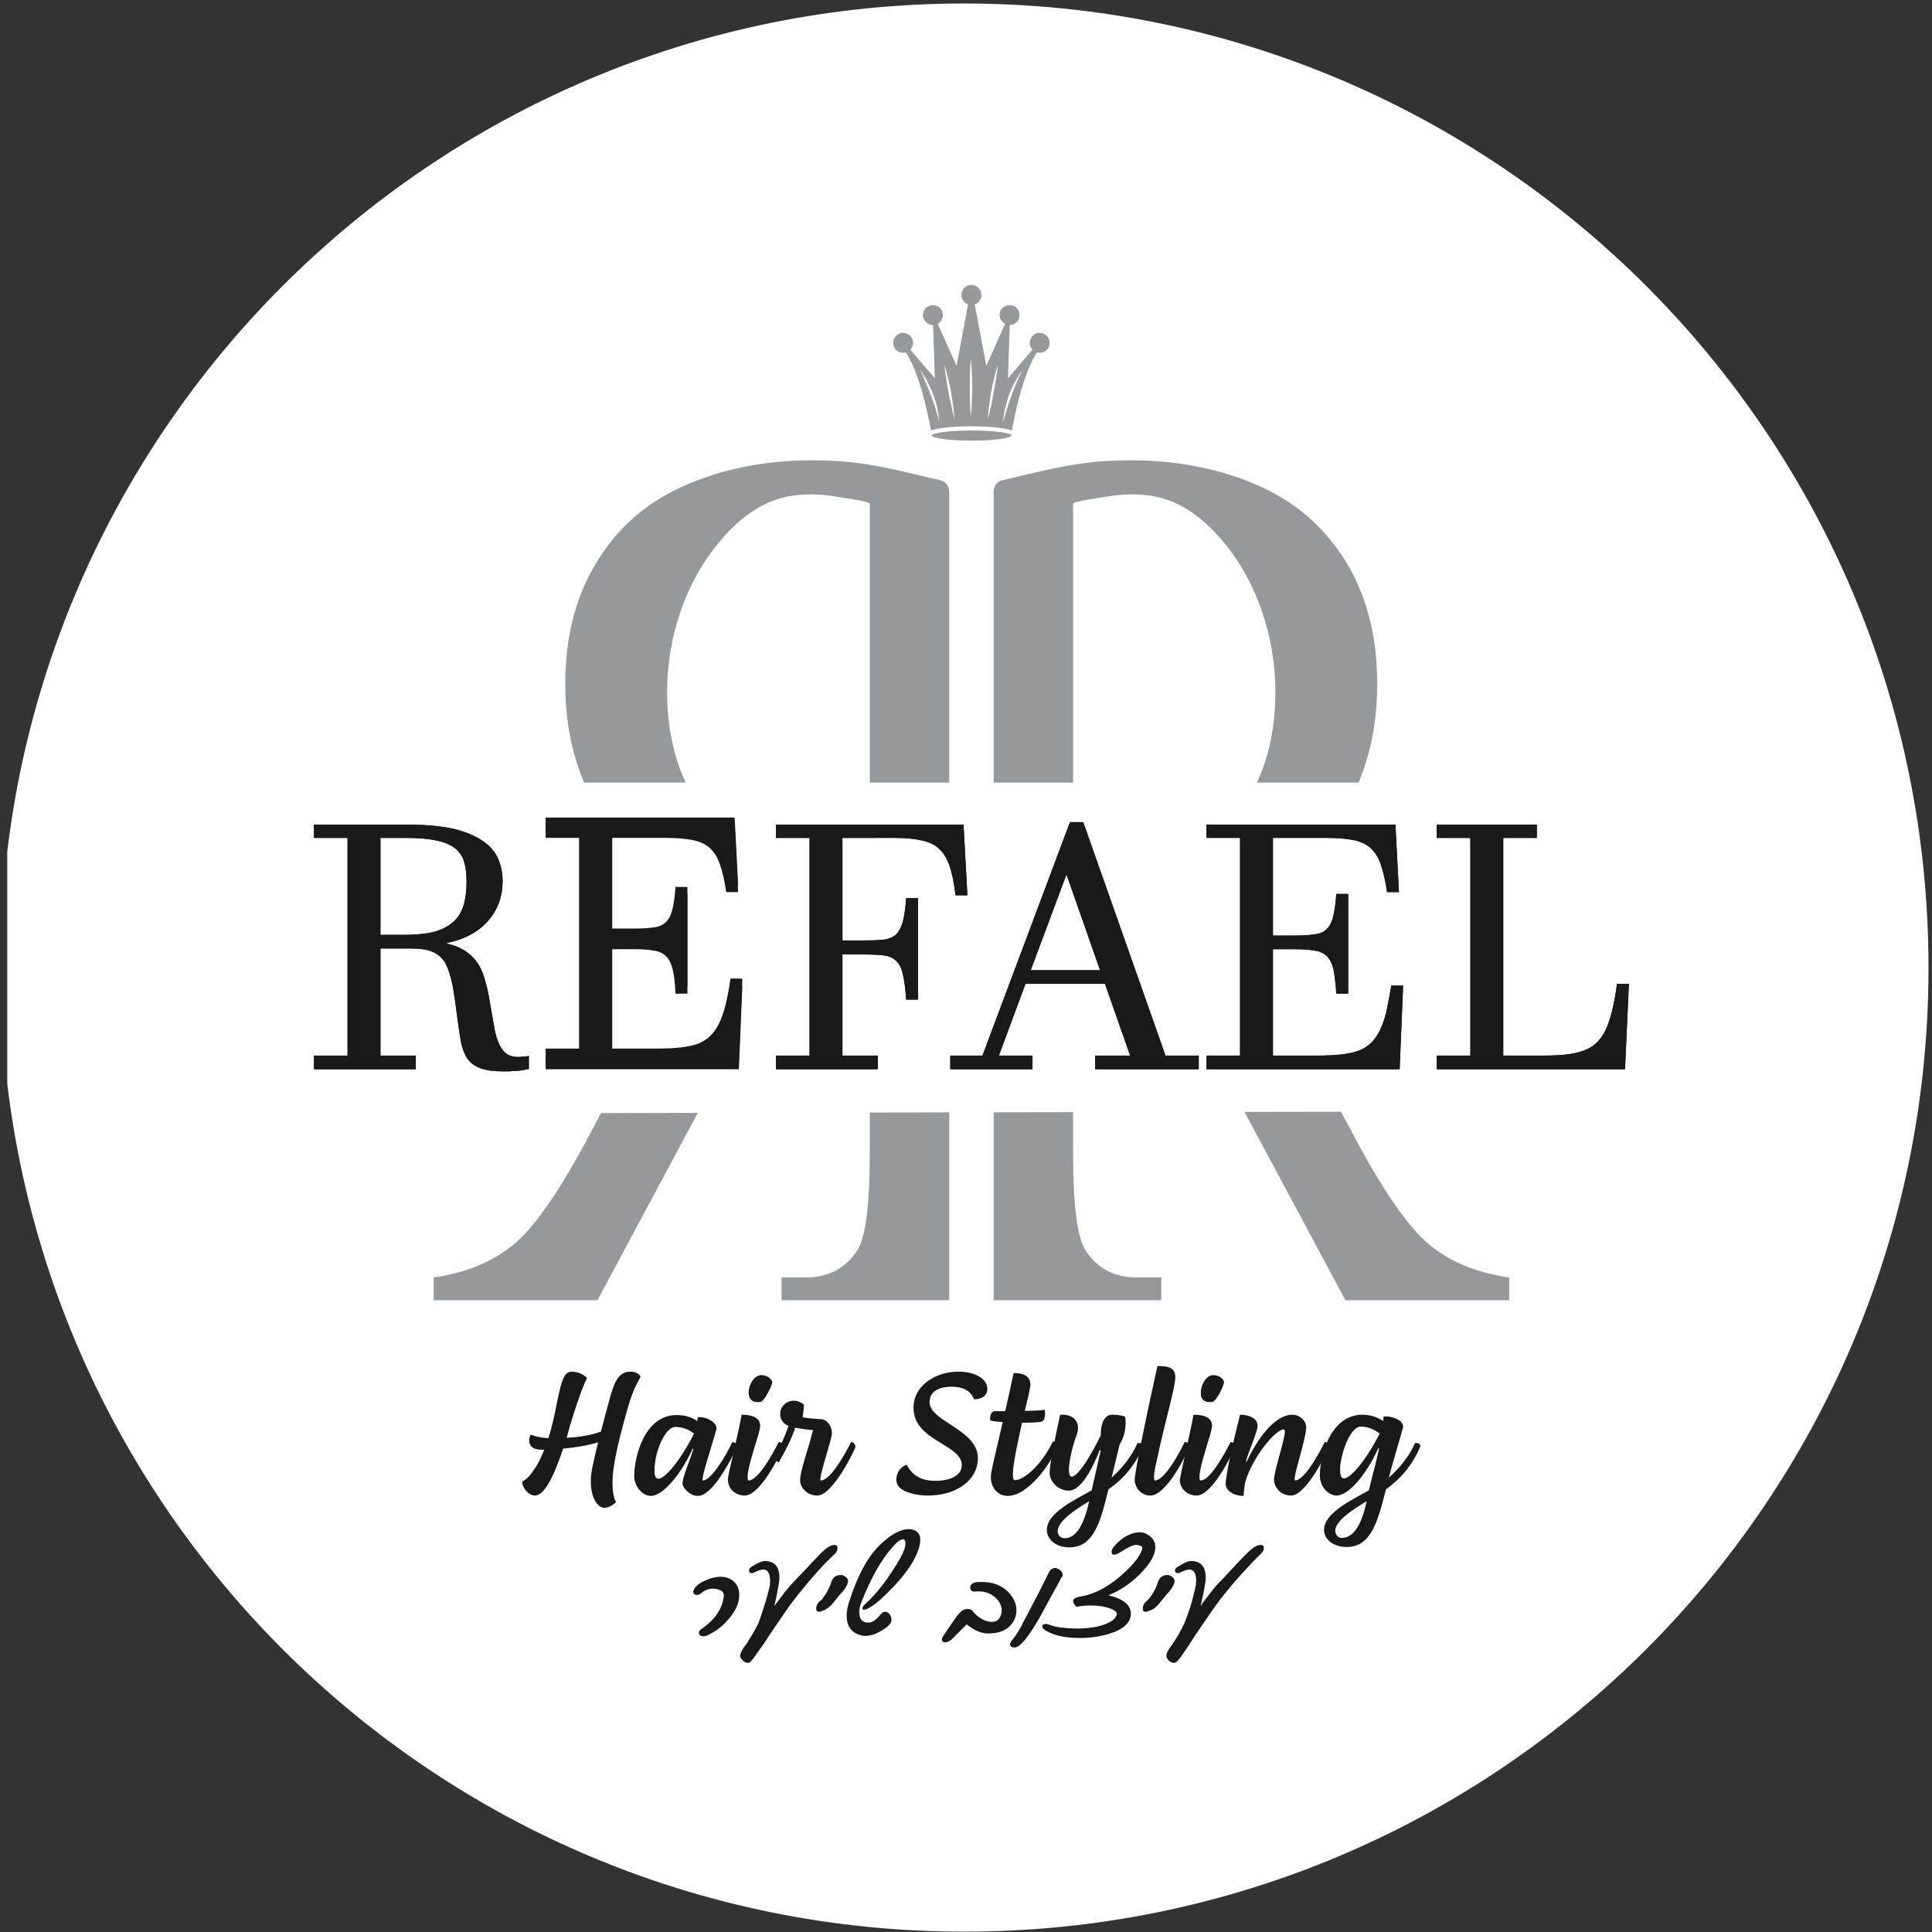 <svg xmlns="http://www.w3.org/2000/svg" version="1.2" viewBox="0 0 552 552" width="552" height="552"><rect x="0" y="0" width="552" height="552" fill="#333333" stroke="none"/><defs><clipPath clipPathUnits="userSpaceOnUse" id="cp1"><path d="m-977-292h1920v5924h-1920z"/></clipPath><clipPath clipPathUnits="userSpaceOnUse" id="cp2"><path d="m356.86 258.05l36.23 68.03q12.42 23.44 21.35 31.13 8.62 7.42 22.3 9.62v-1.82q-14.37-2.1-23.3-9.8-8.93-7.69-21.35-31.13l-35.18-66.04q-0.03 0-0.05 0.01z"/></clipPath><linearGradient id="P" gradientUnits="userSpaceOnUse"/><linearGradient id="g1" x2="1" href="#P" gradientTransform="matrix(1,0,0,1.362,2.071,551.929)"><stop stop-color="#e3e4e5"/><stop offset="1" stop-color="#9a9da0"/></linearGradient><clipPath clipPathUnits="userSpaceOnUse" id="cp3"><path d="m322.9 131.47c13.39 0 26.78 2.47 38.88 8.37 8.6 4.2 16.35 10.44 22.52 20.29q9.25 14.78 9.25 35.24 0 21.86-10.55 37.95-10.55 16.09-32.68 22.73l36.24 68.03q12.42 23.44 21.35 31.13 8.93 7.7 23.29 9.8v6.47h-46.84l-59.4-110.88q-6.6 0.35-10.74 0.35-1.68 0-3.62-0.09-1.95-0.08-4.02-0.26v68.91q0.01 22.38 3.63 27.8 4.92 7.7 14.75 7.7h6.86v6.47h-47.96v-231.08c0-1.53 1.07-2.86 2.56-3.2 9.95-2.25 19.87-4.97 30.09-5.55q3.19-0.18 6.39-0.18zm-9.07 118.29q25.11 0 37.85-14.69 12.75-14.69 12.75-37.43c0-15.14-4.99-30.97-14.73-42.68-4.97-5.99-11.3-11.22-19.05-12.93-4.1-0.91-8.35-0.88-12.51-0.4-1.2 0.14-11.54 1.59-11.55 2.32-0.01 0.09-0.01 105.63-0.01 105.63q2.46 0 4.28 0.09 1.81 0.09 2.97 0.09z"/></clipPath><linearGradient id="g2" x2="1" href="#P" gradientTransform="matrix(1,0,0,1.629,2.071,551.928)"><stop stop-color="#caccce"/><stop offset="1" stop-color="#696b6e"/></linearGradient><clipPath clipPathUnits="userSpaceOnUse" id="cp4"><path d="m232.17 131.47q3.2 0 6.39 0.18c10.22 0.58 20.14 3.3 30.09 5.55 1.49 0.34 2.56 1.67 2.56 3.2v231.08h-47.96v-6.47h6.86q9.84 0 14.75-7.7 3.63-5.42 3.63-27.8v-68.91q-2.07 0.18-4.02 0.26-1.94 0.09-3.62 0.09-4.14 0-10.74-0.35l-59.4 110.88h-46.85v-6.47q14.37-2.1 23.3-9.8 8.93-7.69 21.35-31.13l36.24-68.03q-22.13-6.64-32.68-22.73-10.55-16.09-10.55-37.95 0-20.46 9.26-35.24c6.16-9.85 13.91-16.09 22.51-20.29 12.1-5.9 25.49-8.37 38.88-8.37zm9.07 118.29q1.16 0 2.97-0.09 1.82-0.09 4.28-0.09c0 0 0-105.54 0-105.63-0.01-0.73-10.36-2.18-11.56-2.32-4.16-0.48-8.41-0.51-12.51 0.4-7.74 1.71-14.08 6.94-19.05 12.93-9.74 11.71-14.73 27.54-14.73 42.68q0 22.74 12.75 37.43 12.74 14.69 37.85 14.69z"/></clipPath><linearGradient id="g3" x2="1" href="#P" gradientTransform="matrix(1,0,0,1.629,2.071,551.928)"><stop stop-color="#caccce"/><stop offset="1" stop-color="#696b6e"/></linearGradient><clipPath clipPathUnits="userSpaceOnUse" id="cp5"><path d="m2.07 1h550.93v550.93h-550.93z"/></clipPath></defs><style>.a{fill:url(#g1)}.b{fill:url(#g2)}.c{fill:url(#g3)}.d{fill:#fff}.e{fill:#96999c}.f{fill:#1a1818}</style><g clip-path="url(#cp1)"><g clip-path="url(#cp2)"><path class="a" d="m356.9 258h79.8v108.8h-79.8z"/></g><g clip-path="url(#cp3)"><path class="b" d="m283.9 131.5h147.3v240h-147.3z"/></g><g clip-path="url(#cp4)"><path class="c" d="m123.9 131.5h147.3v240h-147.3z"/></g><g clip-path="url(#cp5)"><path class="d" d="m551 276.5c0 152.1-123.3 275.4-275.5 275.4-152.1 0-275.4-123.3-275.4-275.4 0-152.2 123.3-275.5 275.4-275.5 152.2 0 275.5 123.3 275.5 275.5z"/><path class="e" d="m277.6 123c-6.3 0-11.4 0.7-11.4 1.4 0 0.8 5.1 1.5 11.4 1.5 6.3 0 11.4-0.7 11.4-1.5 0-0.7-5.1-1.4-11.4-1.4z"/><path fill-rule="evenodd" class="e" d="m299.9 98c0 1.6-1.3 2.8-2.9 2.8q-0.4 0-0.7-0.1c-1.2 1.7-4.4 7.3-7.2 22.3 0 0-0.7-0.3-2.5-0.6-1.8-0.3-4.7-0.6-9.1-0.6-8.8 0-11.5 1.2-11.5 1.2-2.8-15-6-20.6-7.2-22.3q-0.4 0.1-0.8 0.1c-1.5 0-2.8-1.2-2.8-2.8 0-1.6 1.3-2.9 2.8-2.9 1.6 0 2.9 1.3 2.9 2.9 0 0.7-0.3 1.4-0.8 1.9l7 8.2-0.5-15.2c-1.6-0.1-2.9-1.3-2.9-2.9 0-1.6 1.3-2.8 2.9-2.8 1.6 0 2.8 1.2 2.8 2.8 0 1.1-0.6 2.1-1.5 2.5l5.4 12 3.3-17.5c-1.1-0.4-1.9-1.5-1.9-2.7 0-1.6 1.3-2.9 2.8-2.9 1.6 0 2.9 1.3 2.9 2.9 0 1.2-0.8 2.3-1.9 2.7l3.3 17.5 5.4-12c-0.9-0.4-1.6-1.4-1.6-2.5 0-1.6 1.3-2.8 2.9-2.8 1.6 0 2.8 1.2 2.8 2.8 0 1.6-1.2 2.8-2.8 2.9l-0.5 15.2 7-8.2c-0.5-0.5-0.8-1.2-0.8-1.9 0-1.6 1.3-2.9 2.8-2.9 1.6 0 2.9 1.3 2.9 2.9zm-31.5 22.5q-0.2-2-0.6-3.9c-0.3-1.3-0.7-2.6-1.2-3.9q-0.6-1.8-1.6-3.6c-0.6-1.2-1.3-2.3-2.2-3.4 0.7 1.2 1.2 2.4 1.7 3.6q0.8 1.8 1.5 3.7 0.7 1.8 1.3 3.7zm4.2-0.8c0-1.3-0.1-2.6-0.3-3.9q-0.3-2-0.6-4c-0.5-2.5-1.1-5.1-1.9-7.6 0.3 2.6 0.7 5.2 1.2 7.8q0.3 1.9 0.8 3.8zm5.2-9c-0.1-2.7-0.1-5.4-0.4-8.1q0-0.1 0-0.3c-0.3 2.8-0.3 5.6-0.3 8.4 0 2.8 0 5.6 0.3 8.5q0-0.2 0-0.5c0.3-2.6 0.3-5.3 0.4-8zm7.3-6.5c-0.8 2.5-1.4 5.1-1.9 7.7q-0.3 1.9-0.6 3.9c-0.2 1.3-0.3 2.6-0.3 3.9l0.9-3.8q0.4-2 0.7-3.9c0.5-2.6 1-5.2 1.2-7.8zm7 1.6c-0.8 1-1.5 2.1-2.1 3.3q-1 1.8-1.7 3.7c-0.4 1.2-0.8 2.5-1.1 3.8-0.3 1.3-0.5 2.6-0.6 4l1.1-3.8q0.6-1.9 1.3-3.8 0.7-1.8 1.4-3.7c0.6-1.2 1.1-2.4 1.7-3.5z"/><path fill-rule="evenodd" class="e" d="m431.2 365v6.5h-46.8l-59.4-110.9q-6.6 0.4-10.8 0.4-1.7 0-3.6-0.1-1.9-0.1-4-0.3v68.9q0 22.4 3.6 27.8 4.9 7.7 14.8 7.7h6.8v6.5h-47.9v-231.1c0-1.5 1-2.9 2.5-3.2 10-2.3 19.9-5 30.1-5.5 15.5-0.9 31.3 1.3 45.3 8.1 8.6 4.2 16.3 10.5 22.5 20.3q9.2 14.8 9.2 35.3 0 21.8-10.5 37.9-10.5 16.1-32.7 22.8l36.3 68q12.4 23.4 21.3 31.1 8.9 7.7 23.3 9.8zm-79.5-129.9q12.7-14.7 12.7-37.5c0-15.1-5-30.9-14.7-42.6-5-6-11.3-11.3-19-13-4.2-0.9-8.4-0.9-12.6-0.4-1.2 0.2-11.5 1.6-11.5 2.3 0 0.1 0 105.7 0 105.7q2.4 0 4.3 0.1 1.8 0.1 2.9 0.1 25.1 0 37.9-14.7z"/><path fill-rule="evenodd" class="e" d="m147.2 355.2q8.9-7.7 21.3-31.1l36.2-68q-22.1-6.7-32.6-22.8-10.6-16.1-10.6-37.9 0-20.5 9.3-35.3c6.1-9.8 13.9-16.1 22.5-20.3 14-6.8 29.8-9 45.3-8.1 10.2 0.5 20.1 3.2 30 5.5 1.5 0.3 2.6 1.7 2.6 3.2v231.1h-47.9v-6.5h6.8q9.8 0 14.8-7.7 3.6-5.4 3.6-27.8v-68.9q-2.1 0.2-4 0.3-2 0.1-3.6 0.1-4.2 0-10.8-0.4l-59.4 110.9h-46.8v-6.5q14.3-2.1 23.3-9.8zm94-105.4q1.2 0 3-0.1 1.8-0.1 4.3-0.1c0 0 0-105.6 0-105.7 0-0.7-10.4-2.1-11.6-2.3-4.1-0.5-8.4-0.5-12.5 0.4-7.7 1.7-14.1 7-19 13-9.8 11.7-14.8 27.5-14.8 42.6q0 22.8 12.8 37.5 12.7 14.7 37.8 14.7z"/><path class="d" d="m474.1 272.8c-2.3-2.3-5.4-3.7-8.7-3.7h-3.4c-6 0-11 4.4-11.9 10.4q-0.5 3.8-1.2 6.5c-0.4 1.7-0.8 2.7-1 3.1-0.3 0.1-0.9 0.2-1.7 0.3q-2 0.2-4.7 0.2v-38.4c5.5-1.1 9.6-6 9.6-11.8v-3.8c0-6.7-5.4-12-12-12h-349.4c-6.6 0-12 5.3-12 12v3.8c0 5.8 4.1 10.7 9.6 11.8v38.7c-5.5 1.1-9.6 5.9-9.6 11.7v3.9c0 6.6 5.4 12 12 12h29.1c3.5 0 6.7-1.6 8.9-4q2.4 1.8 5.3 2.9c3 1.2 6.5 1.7 10.7 1.7q0.9 0 2 0c0.8-0.1 318.6-0.6 318.6-0.6 6.5 0 11.7-5.1 12-11.5l1.1-24.4c0.1-3.2-1.1-6.4-3.3-8.8z"/><path fill-rule="evenodd" class="f" d="m116.2 235.6q7.6 0 12.9 1.1 5.2 1.2 8.4 3.3 3.3 2.1 4.7 5.1 1.4 3 1.4 6.7 0 3.2-1 6-1 2.8-3 5.1-2 2.4-4.9 4-3 1.7-7 2.5v0.2q3.4 0.8 5.5 2.3 2.1 1.5 3.5 3.6 1.3 2.2 2 5 0.8 2.7 1.3 6.1 0.6 3.4 1.1 6.2 0.4 2.8 1.2 4.8 0.8 2.1 2.1 3.2 1.3 1.2 3.7 1.2 0.4 0 1.2-0.1 0.8 0 1.8-0.2v3.7q-0.9 0.2-1.8 0.4-1 0.1-2 0.2-1 0-1.9 0.1-0.9 0-1.7 0-4.1 0-6.5-0.9-2.4-0.9-3.7-2.8-1.2-1.8-1.8-4.7-0.5-2.8-1-6.7-0.7-5.7-1.4-9.5-0.8-3.9-2-6.2-1.3-2.3-3.6-3.3-2.2-1-6-1h-9v30.6h10.1v3.9h-29.1v-3.9h9.6v-62.2h-9.6v-3.8zm-7.5 31.5h6.4q5.2 0 8.7-0.8 3.4-0.9 5.6-2.8 2.1-1.8 3-4.7 0.9-2.8 0.9-6.9 0-3.3-0.7-5.7-0.7-2.4-2.7-3.9-1.9-1.5-5.4-2.2-3.4-0.7-8.9-0.7h-6.9z"/><path class="f" d="m174.9 267.3h6.3q3.2 0 5.4-0.3 2.1-0.2 3.4-1.3 1.4-1.2 2-3.5 0.7-2.4 1-6.8h3.4v28.5h-3.4q-0.2-4.4-0.8-6.9-0.6-2.5-1.9-3.8-1.3-1.3-3.5-1.6-2.2-0.4-5.6-0.4h-6.3v30.4h12.7q3.8 0 6.6-0.3 2.8-0.3 5-1 2.1-0.8 3.6-2.2 1.5-1.4 2.6-3.6 1.1-2.2 1.9-5.4 0.8-3.2 1.4-7.5h3.4l-1 23.9h-55.2v-3.9h9.6v-62.2h-9.6v-3.8h54l1 19.3h-3.4q-0.7-4.8-1.8-7.9-1-3-2.9-4.7-1.9-1.7-5-2.3-3-0.6-7.7-0.6h-15.2z"/><path class="f" d="m240.7 239.4v29.3h6.3q3.2 0 5.4-0.2 2.2-0.3 3.5-1.4 1.3-1.2 2-3.6 0.7-2.4 1-6.9h3.4v29h-3.4q-0.3-4.5-0.9-7-0.5-2.6-1.8-3.9-1.3-1.4-3.5-1.7-2.2-0.3-5.7-0.3h-6.3v28.9h10.1v3.9h-29.1v-3.9h9.6v-62.2h-9.6v-3.8h53.6l1.1 20.2h-3.4q-0.6-5.2-1.7-8.4-1.1-3.2-3-4.9-1.9-1.8-5.1-2.4-3.1-0.7-7.7-0.7z"/><path fill-rule="evenodd" class="f" d="m295 301.6v3.9h-23.5v-3.9h9.2l25-66.7h3.8l23.5 66.7h9.5v3.9h-29.6v-3.9h10l-7.2-20.5h-22.7l-7.6 20.5zm9.6-51.5l-10.1 27.1h19.8l-9.5-27.1z"/><path class="f" d="m363.7 267.3h6.3q3.2 0 5.3-0.3 2.2-0.2 3.5-1.3 1.4-1.2 2-3.5 0.7-2.4 1-6.8h3.4v28.5h-3.4q-0.3-4.4-0.8-6.9-0.6-2.5-1.9-3.8-1.3-1.3-3.5-1.6-2.2-0.4-5.6-0.4h-6.3v30.4h12.7q3.8 0 6.6-0.3 2.8-0.3 4.9-1 2.2-0.8 3.7-2.2 1.5-1.4 2.6-3.6 1.1-2.2 1.9-5.4 0.7-3.2 1.4-7.5h3.4l-1 23.9h-55.2v-3.9h9.6v-62.2h-9.6v-3.8h54l1 19.3h-3.4q-0.7-4.8-1.8-7.9-1-3-2.9-4.7-1.9-1.7-5-2.3-3-0.6-7.7-0.6h-15.2z"/><path class="f" d="m440.8 301.6q3.8 0 6.6-0.3 2.8-0.3 5-1.1 2.1-0.7 3.7-2.2 1.5-1.4 2.6-3.6 1.1-2.3 1.9-5.6 0.8-3.2 1.4-7.7h3.4l-1.1 24.4h-53.8v-3.9h9.6v-62.2h-9.6v-3.8h28.6v3.8h-9.6v62.2z"/><path fill-rule="evenodd" class="f" d="m116.2 235.6q7.6 0 12.9 1.1 5.2 1.2 8.4 3.3 3.3 2.1 4.7 5.1 1.4 3 1.4 6.7 0 3.2-1 6-1 2.8-3 5.1-2 2.4-4.9 4-3 1.7-7 2.5v0.2q3.4 0.8 5.5 2.3 2.1 1.5 3.5 3.6 1.3 2.2 2 5 0.8 2.7 1.3 6.1 0.6 3.4 1.1 6.2 0.4 2.8 1.2 4.8 0.8 2.1 2.1 3.2 1.3 1.2 3.7 1.2 0.4 0 1.2-0.1 0.8 0 1.8-0.2v3.7q-0.9 0.2-1.8 0.4-1 0.1-2 0.2-1 0-1.9 0.1-0.9 0-1.7 0-4.1 0-6.5-0.9-2.4-0.9-3.7-2.8-1.2-1.8-1.8-4.7-0.5-2.8-1-6.7-0.7-5.7-1.4-9.5-0.8-3.9-2-6.2-1.3-2.3-3.6-3.3-2.2-1-6-1h-9v30.6h10.1v3.9h-29.1v-3.9h9.6v-62.2h-9.6v-3.8zm-7.5 31.5h6.4q5.2 0 8.7-0.8 3.4-0.9 5.6-2.8 2.1-1.8 3-4.7 0.9-2.8 0.9-6.9 0-3.3-0.7-5.7-0.7-2.4-2.7-3.9-1.9-1.5-5.4-2.2-3.4-0.7-8.9-0.7h-6.9z"/><path class="f" d="m174.9 265.3h6.3q3.2 0 5.4-0.3 2.1-0.2 3.4-1.3 1.4-1.2 2-3.5 0.7-2.4 1-6.8h3.4v28.5h-3.4q-0.2-4.4-0.8-6.9-0.6-2.5-1.9-3.8-1.3-1.3-3.5-1.6-2.2-0.4-5.6-0.4h-6.3v30.4h12.7q3.8 0 6.6-0.3 2.8-0.3 5-1 2.1-0.8 3.6-2.2 1.5-1.4 2.6-3.6 1.1-2.2 1.9-5.4 0.8-3.2 1.4-7.5h3.4l-1 23.9h-55.2v-3.9h9.6v-62.2h-9.6v-3.8h54l1 19.3h-3.4q-0.7-4.8-1.8-7.9-1-3-2.9-4.7-1.9-1.7-5-2.3-3-0.6-7.7-0.6h-15.2z"/><path class="f" d="m240.7 239.4v29.3h6.3q3.2 0 5.4-0.2 2.2-0.3 3.5-1.4 1.3-1.2 2-3.6 0.7-2.4 1-6.9h3.4v29h-3.4q-0.3-4.5-0.9-7-0.5-2.6-1.8-3.9-1.3-1.4-3.5-1.7-2.2-0.3-5.7-0.3h-6.3v28.9h10.1v3.9h-29.1v-3.9h9.6v-62.2h-9.6v-3.8h53.6l1.1 20.2h-3.4q-0.6-5.2-1.7-8.4-1.1-3.2-3-4.9-1.9-1.8-5.1-2.4-3.1-0.7-7.7-0.7z"/><path fill-rule="evenodd" class="f" d="m295 301.6v3.9h-23.5v-3.9h9.2l25-66.7h3.8l23.5 66.7h9.5v3.9h-29.6v-3.9h10l-7.2-20.5h-22.7l-7.6 20.5zm9.6-51.5l-10.1 27.1h19.8l-9.5-27.1z"/><path class="f" d="m363.7 267.3h6.3q3.2 0 5.3-0.3 2.2-0.2 3.5-1.3 1.4-1.2 2-3.5 0.7-2.4 1-6.8h3.4v28.5h-3.4q-0.3-4.4-0.8-6.9-0.6-2.5-1.9-3.8-1.3-1.3-3.5-1.6-2.2-0.4-5.6-0.4h-6.3v30.4h12.7q3.8 0 6.6-0.3 2.8-0.3 4.9-1 2.2-0.8 3.7-2.2 1.5-1.4 2.6-3.6 1.1-2.2 1.9-5.4 0.7-3.2 1.4-7.5h3.4l-1 23.9h-55.2v-3.9h9.6v-62.2h-9.6v-3.8h54l1 19.3h-3.4q-0.7-4.8-1.8-7.9-1-3-2.9-4.7-1.9-1.7-5-2.3-3-0.6-7.7-0.6h-15.2z"/><path class="f" d="m440.8 301.6q3.8 0 6.6-0.3 2.8-0.3 5-1.1 2.1-0.7 3.7-2.2 1.5-1.4 2.6-3.6 1.1-2.3 1.9-5.6 0.8-3.2 1.4-7.7h3.4l-1.1 24.4h-53.8v-3.9h9.6v-62.2h-9.6v-3.8h28.6v3.8h-9.6v62.2z"/><path class="f" d="m179.2 402.8c-1.8 6.6-4.2 15-4.2 21 0 2.1 0.3 4 1 5.4-1.2 1.1-2.3 1.6-3.4 1.6-1.7 0-3.8-2.7-3.8-7.5 0-1.1 0.1-2.4 0.4-3.8 0.4-2 1-4.6 1.7-7.4-3 0.9-6.7 1.5-10 1.8-2.2 6.5-5 13.4-8.1 13.4-1.6 0-3.6-2-3.6-4 1.6-0.7 2.8-2.5 4.1-4.5 0.8-1.3 1.5-2.9 2.2-4.6h-0.9c-2.4 0-3.4-1.2-3.4-2.6 0-0.5 0.1-1.1 0.4-1.7 1.7 0.6 3 0.9 5.1 1 1-3.2 1.8-6.8 2.5-10.5 1.3-6.4 2.1-8.5 4.2-8.5 2.1 0 3.8 1.2 4.3 1.8 0 0.4-1.1 1.3-4.9 13.8l-0.9 3.3c3.5-0.2 7.1-0.7 9.8-1.8 0.9-3.5 1.9-7.3 2.9-10.8 1.3-4.4 2.8-6.3 5.5-6.3 1.2 0 2.4 0.4 2.9 1.4 0 0.5-1.9 2.6-3.8 9.5z"/><path fill-rule="evenodd" class="f" d="m181.2 421.9c0-6 3.1-17.6 12.1-17.6 2.4 0 4.3 0.6 5.9 1.7l0.2-1.1c0.2 0 0.4 0 0.6 0 1.8 0 4.7 1.3 4.7 3.2q0 0.3-0.1 0.6c-1.2 4.3-4.5 14.3-3.8 14.3 2.3 0 6.4-6.6 8.4-10.9 0.5-0.2 1.4 0.4 1.5 1.1-1.6 3.4-7 14.2-11.3 14.2-2.5 0-4.4-2.5-4.4-3.5 0-1.9 2.3-7.1 3.1-9.9l-0.2-0.1c-3.3 7.3-8.5 13.5-11.9 13.5-2.8 0-4.8-3.2-4.8-5.5zm17.1-12.3c-1.9-1.5-3.8-1.9-5.4-1.9-2.7 0-5.9 6.8-5.9 12.5 0 1.4 0.3 2.3 1.1 2.3 1.9 0 6.3-5.2 10.2-12.9z"/><path class="f" d="m208 422.8c0-0.2 0-0.4 0-0.6 0.3-1.9 3.2-13.9 3.9-18 2.7 0 5.3 0.7 5.3 3.2 0 2-3.6 11-3.6 14.7 0 0.5 0.1 0.9 0.3 0.9 2.5 0 6.4-6.6 8.6-11 0.7 0.1 1.3 0.4 1.4 1.1-1.4 3.5-6.9 14.2-11.1 14.2-2.7 0-4.8-1.9-4.8-4.5zm8.4-22.2c-0.9 0-1.8-0.3-2.2-1.3-0.2-0.4-0.3-0.9-0.3-1.5 0-2.2 1.6-4.9 3.6-4.9 1.6 0 2.6 0.8 3.1 1.8 0.3 0.7-2.1 5.5-3.2 5.8q-0.4 0.1-1 0.1z"/><path class="f" d="m244.4 413.4c0 0.5-6.4 13.9-10.9 13.9-3.1 0-4.9-2.5-4.9-4.3 0-2.8 2.4-9.1 3.7-14.4-1.7-0.1-3.7-0.4-5.1-0.7-0.9 2.9-2.8 6.7-4.7 9.9-0.7 0-1.1-1.2-1.1-1.9 1.5-2.5 2.9-5.6 3.9-8.5-1.5-0.6-2.4-1.8-2.4-3.5 0-2 1.8-3.7 3.9-3.7 1 0 2 0.4 2.9 1.1-0.1 1.7-0.2 2.6-0.4 3.6 0.9 0.3 4 0.5 5.5 0.6 1.4 0.1 2.9 1.9 2.9 4 0 1.7-4.1 13.5-3.2 13.5 2.9 0 7.3-8.3 8.7-11 0.7 0 1.2 0.8 1.2 1.4z"/><path class="f" d="m256.6 424.5c-0.3-0.4-0.5-1.1-0.5-1.8 0-1.7 1-3.6 3-4.2 1.8 3.7 5.1 4.6 8.1 4.6 3.7 0 7.6-1.2 7.6-4.5 0-2.8-3.1-4.5-6.3-6.5-3.6-2.2-7.5-4.8-7.5-9.9 0-6.2 6.1-10.3 12.9-10.3 4.6 0 8.2 2 8.2 4.9 0 1.9-1.5 3-3.8 3-0.5-1.4-2-3.6-6.4-3.6-4 0-6.3 1.6-6.3 4.4 0 2.5 2.7 4.3 5.8 6.3 3.8 2.5 8 5.2 8 9.7 0 6.2-6 10.7-14.3 10.7-3.4 0-7.3-1-8.5-2.8z"/><path class="f" d="m301.9 413.3c-1.1 4.3-8.1 14.1-13.9 14.1-3.6 0-4.9-3.2-4.9-5.1 0-1.8 0.5-3.5 3.4-16-1.8-0.1-3.2-0.3-3.6-0.5-0.1-1.1 0.2-2.6 1.4-2.6h2.9c0.7-3 1.5-6.6 2.4-10.9 2.6 0 4.8 0.7 4.8 3.4 0 0.2 0 0.5-0.1 0.7-0.1 0.9-0.7 3.5-1.5 6.7 2.1 0 4.3-0.1 5.7-0.3 0 0.4 0.1 0.8 0.1 1.2 0 1-0.3 1.9-1 2.2-1.1 0.2-3.3 0.3-5.6 0.3-1.2 5.6-2.6 11.8-2.6 14.7 0 1.1 0.1 1.7 0.6 1.7 2.5 0 7.5-4.2 10.8-11 0.6-0.2 1.4 0.6 1.1 1.4z"/><path fill-rule="evenodd" class="f" d="m316.7 425.5c-2.2 9-4.1 16.6-11.1 16.6-4 0-6.5-2.3-6.5-5 0-4.8 7.7-8.4 12.8-11.3l2.6-11.4-0.3-0.1c-2.2 5.7-5.5 11.6-8.8 11.6-3.1 0-5.5-2.6-5.5-5.1 0-2.4 1.4-9.3 3-16.6 0.2 0 0.5 0 0.7 0 2.3 0 4.4 1.2 4.4 3.8q0 1.1-0.6 2.6c-0.8 2.1-2 6.8-2 9.4 0 1.1 0.3 1.9 0.8 1.9 2 0 6.2-7.4 8.3-11.8 0-3.4 1-5.9 3.3-5.9 0.7 0 2.4 0.1 3.6 0.5 0.2 0.5 0.2 1.1 0.2 1.8 0 2.2-0.5 4.3-1.7 6.2l-2.3 9.5c2.9-2.6 5.7-6 7.4-9.9 0.9-0.1 1.6 0.2 1.6 0.9-2.1 5.3-5.7 9.5-9.9 12.3zm-5.5 3.4c-4.1 2.5-9 5.7-9 8.6 0 0.9 0.6 2 2 2 3.4 0 5.6-4.2 7-10.6z"/><path class="f" d="m324.2 422.8c0-2.2 3.6-19.6 6.5-32.5 2.9 0 5.1 0.3 5.1 3.2 0 3-2.9 12.4-5.3 23.8-0.5 2-0.8 3.9-0.8 4.8 0 0.5 0.1 0.9 0.3 0.9 2.5 0 6.4-6.7 8.5-11 0.5-0.1 1.4 0.6 1.3 1.3-1.2 3.3-6.8 14-11.1 14-2.9 0-4.5-2.5-4.5-4.5z"/><path class="f" d="m337.1 422.8c0-0.2 0-0.4 0.1-0.6 0.3-1.9 3.1-13.9 3.8-18 2.8 0 5.3 0.7 5.3 3.2 0 2-3.6 11-3.6 14.7 0 0.5 0.1 0.9 0.4 0.9 2.4 0 6.3-6.6 8.5-11 0.7 0.1 1.3 0.4 1.4 1.1-1.4 3.5-6.9 14.2-11.1 14.2-2.6 0-4.8-1.9-4.8-4.5zm8.4-22.2c-0.9 0-1.7-0.3-2.2-1.3-0.2-0.4-0.2-0.9-0.2-1.5 0-2.2 1.6-4.9 3.5-4.9 1.6 0 2.7 0.8 3.1 1.8 0.3 0.7-2.1 5.5-3.2 5.8q-0.4 0.1-1 0.1z"/><path class="f" d="m350.2 424c0-3.3 3.2-16.3 4.1-19.8 2 0 5 0.7 5 3.2 0 1.7-2.5 7.1-3.3 10.1l0.2 0.1c2.7-5.8 7.7-13.4 13.1-13.4 2 0 3.9 1.7 3.9 3.6 0 3.1-3.3 12.6-3.3 14.7 0 0.3 0 0.5 0.1 0.5 2.3 0 5.9-5.8 8.5-11 0.9 0.1 1.4 0.7 1.4 1.2-3.1 6.7-7.7 14.1-11 14.1-3.2 0-4.9-2.6-4.9-4.5 0-2.4 3.1-11.5 3.1-13.7 0-0.5-0.1-0.7-0.3-0.7-2.4 0-8.9 7.9-11 15-0.3 1.2-0.4 3.2-0.5 4-2.8 0-5.1-1.5-5.1-3.4z"/><path fill-rule="evenodd" class="f" d="m396 425.5c-2.3 9-4.2 16.5-11.2 16.5-3.9 0-6.5-2.2-6.5-4.9 0-4.8 7.7-8.4 12.8-11.3 1-4.3 2.4-9 2.9-12h-0.2c-3.4 7.5-8.5 13.5-11.9 13.5-2.1 0-4.8-2.2-4.8-5.8 0-5.3 2.9-17.3 12.2-17.3 2.2 0 4.2 0.7 5.9 1.8l0.1-1.3q0.4 0 0.8 0c1.8 0 4.8 1.1 4.8 2.9 0 0.2 0 0.4-0.1 0.5-1.8 6.3-3 10.3-4 14.1 2.9-2.6 5.8-6 7.5-9.9 0.9-0.1 1.5 0.2 1.5 0.9-2.1 5.3-5.8 9.5-9.8 12.3zm-5.5 3.4c-4.2 2.5-9 5.7-9 8.5 0 0.9 0.6 2 1.9 2 3.5 0 5.7-4.1 7.1-10.5zm3.7-19.3c-1.8-1.4-3.7-2-5.4-2-2.8 0-5.4 6.5-5.9 11.5q0 0.6 0 1c0 1.6 0.4 2.3 1.1 2.3 1.9 0 6.3-5.2 10.2-12.8z"/><path class="f" d="m202.2 467.2q-0.6 0.3-1.2 0.3-1.3 0-1.3-1 0-0.6 0.6-1 5.5-3.7 6.4-8.8 0.5-2-1.3-2.5-0.9-0.3-1.7-0.3-1.9 0-3.5 1.4-0.5 0.4-1 0.4-1.1 0-1.1-0.9 0-0.4 0.3-0.9 1-1.5 3.3-2.4 2.2-1 4.2-1 2.2 0 3.8 1.4 1.5 1.4 1.5 3.7 0 1-0.2 2-0.7 2.6-3 5.2-2.4 2.8-5.8 4.4z"/><path class="f" d="m221.2 458.9q0.6-0.8 1.6-2.1 0.9-1.3 2.5-3.2 0.8-1 1.9-2.1 1.1-1.2 2.5-2.6 1.8-1.9 2.9-3.1 1.1-1.2 1.5-1.6 2.7-2.8 4.3-2.8 0.9 0 0.9 0.9 0 0.9-0.8 1.7-2.4 2.2-5 5.1-2.5 2.8-5.4 6.4-1.2 1.5-2.6 3.4-1.4 2-3.1 4.5-2.7 3.9-4 6-1.4 2-1.5 2.1-0.8 1.1-1.4 2-0.6 0.8-1.1 1.3-0.3 0.3-0.7 0.3-0.8 0-1.6-0.8-0.8-0.8-0.6-1.5 0.2-0.8 1-2.1 0.6-0.8 1-1.3 0.3-0.5 0.3-0.6 0.5-0.8 1.2-1.9 0.7-1.2 1.6-2.9 1-2.6 2.2-6.6 1-3.5 1.2-4.6 0.2-3.7-1.2-4.2-1-0.5-3.4 0.7-0.5 0.3-1 0.1-0.4-0.2-0.4-0.7 0-0.6 0.8-1.1 2.5-1.6 3.8-1.6 0.6 0 1 0.1 3.1 0.6 3.1 4.7 0 1.5-1.2 6.9z"/><path class="f" d="m237.7 458.4q-1.4 1.5-2.9 1.9-0.3 0.2-0.7 0.2-0.9 0-0.9-0.8 0-1.5 1.3-2.4 0.5-0.4 1.6-2.1 0.9-1.7 1.2-2.5l0.2-0.6q0.6-2.1 2.8-2.1 0.6 0 1.1 0.4 0.9 0.5 0.9 1.3 0 1.5-2.5 4.1z"/><path class="f" d="m262.6 442.1q-1.8 6.3-10.5 14.4-0.9 0.9-2 1.7-1 0.8-2.2 1.4-0.6 0.3-1 0.3-0.5 0-0.5-0.4 0-0.4 0.6-1 5.4-4.9 10.2-13.3 1.5-2.6 1.5-4.3 0-1.1-0.7-1.1-1 0-2.7 1.9-5 5.4-9.2 16.1-0.6 1.5-0.6 2.8 0 3 2.6 3 0.7 0 1.4-0.4 0.8-0.4 2.1-1.9 0.6-0.8 1.3-0.8 0.4 0 0.7 0.2 0.3 0.2 0.6 0.5 0.2 0.4 0.4 0.8 0.1 0.4 0.1 0.8 0 0.6-0.3 1-0.7 1.1-2.7 2.2-2.4 1.4-4.5 1.4-0.8 0-1.3-0.2-4-1.1-4-5.6 0-1.9 0.8-4.2 3.4-10.7 8.5-15.8 4.8-4.7 8.4-4.7 2 0 2.9 1.3 0.8 1.4 0.1 3.9z"/><path class="f" d="m288.6 464.5q-2.1 2.2-6.3 2.2-2.9 0-6.1-2.6-0.9 0.9-2 2-1.1 1.1-2.4 2.4-1.8 1.2-2.5 0.5-0.6-0.7 0.7-2.3 0.5-0.8 1.4-2.1 0.9-1.3 2.1-3 0.4-0.4 0.6-0.7 0.3-0.3 0.5-0.5 0.8-0.7 1.9-0.7 1 0 1.5 0.7 0.8 1.1 2.4 2.1 1.6 0.9 3 0.9 1.9 0 2.6-2 0.2-0.6 0.2-1.2 0-2.3-2.1-4-2.1-1.7-5.2-1.5-1.7 0.2-1.7-1.1 0-1.4 2.2-1.6 0.3 0 0.6 0 0.3 0 0.7 0 4.1 0 6.9 2.4 2.8 2.6 2.8 5.7 0 2.5-1.8 4.4z"/><path class="f" d="m296.9 462.4q-4.8 8.3-7 8.3-1.3 0-1.3-1 0-0.3 0.3-0.7 2.3-2.9 3.5-5.6 1.2-2.2 3-5.7 1.9-3.5 4.3-8.5 0.6-1.2 1.8-1.2 0.4 0 0.7 0.2 0.4 0.1 0.7 0.4 0.3 0.3 0.5 0.6 0.2 0.3 0.2 0.7 0 0.4-0.1 0.6l-0.1 0.1h-0.1q-0.1 0.2-0.5 1z"/><path class="f" d="m326.5 448.9q-4.2 4.6-9.8 6.9 6.4 1.5 6.4 5.3 0 0.5-0.1 0.9-0.8 3.2-6.1 4.8-4 1.2-8.4 1.2-6 0-9.5-2-1.2-0.6-1.2-1.3 0-0.7 1.1-0.7 0.5 0 1.2 0.3 1 0.4 2.8 0.7 1.9 0.2 4.5 0.3 4.8 0 8-1.1 3.3-1.2 3.7-2.9 0.2-1-2.1-1.8-2.3-0.8-5.4-0.8-2 0-4 0.4-1-0.9-1-1.7 0-0.8 1.8-1.2 7.4-1.1 14.8-8.8 2.1-2.3 2.9-4.1 0.6-1.5-0.2-1.6-0.7-0.3-1.3-0.3-1.3 0-4.7 2.2-1 0.6-1.6 0.6-0.7 0-0.7-0.9 0-0.4 0.2-0.7 1-1.7 3.3-3.3 2.4-1.5 4.6-1.5 1.1 0 1.9 0.5 2.5 1.3 2.5 3.7 0 3-3.6 6.9z"/><path class="f" d="m331 458.4q-1.3 1.5-2.9 1.9-0.3 0.2-0.7 0.2-0.9 0-0.9-0.8 0-1.5 1.3-2.4 0.5-0.4 1.6-2.1 1-1.7 1.2-2.5l0.2-0.6q0.7-2.1 2.8-2.1 0.6 0 1.1 0.4 0.9 0.5 0.9 1.3 0 1.5-2.5 4.1z"/><path class="f" d="m343 458.9q0.5-0.8 1.5-2.1 1-1.3 2.5-3.2 0.8-1 2-2.1 1.1-1.2 2.4-2.6 1.8-1.9 2.9-3.1 1.1-1.2 1.6-1.6 2.6-2.8 4.3-2.8 0.9 0 0.9 0.9 0 0.9-0.9 1.7-2.3 2.2-4.9 5.1-2.6 2.8-5.5 6.4-1.2 1.5-2.6 3.4-1.4 2-3.1 4.5-2.7 3.9-4 6-1.3 2-1.4 2.1-0.8 1.1-1.4 2-0.6 0.8-1.1 1.3-0.4 0.3-0.8 0.3-0.8 0-1.6-0.8-0.7-0.8-0.5-1.5 0.1-0.8 1-2.1 0.6-0.8 0.9-1.3 0.3-0.5 0.4-0.6 0.5-0.8 1.2-1.9 0.6-1.2 1.5-2.9 1.1-2.6 2.3-6.6 0.9-3.5 1.1-4.6 0.3-3.7-1.2-4.2-0.9-0.5-3.3 0.7-0.6 0.3-1 0.1-0.5-0.2-0.5-0.7 0-0.6 0.9-1.1 2.5-1.6 3.7-1.6 0.6 0 1.1 0.1 3.1 0.6 3.1 4.7 0 1.5-1.2 6.9z"/></g></g></svg>
